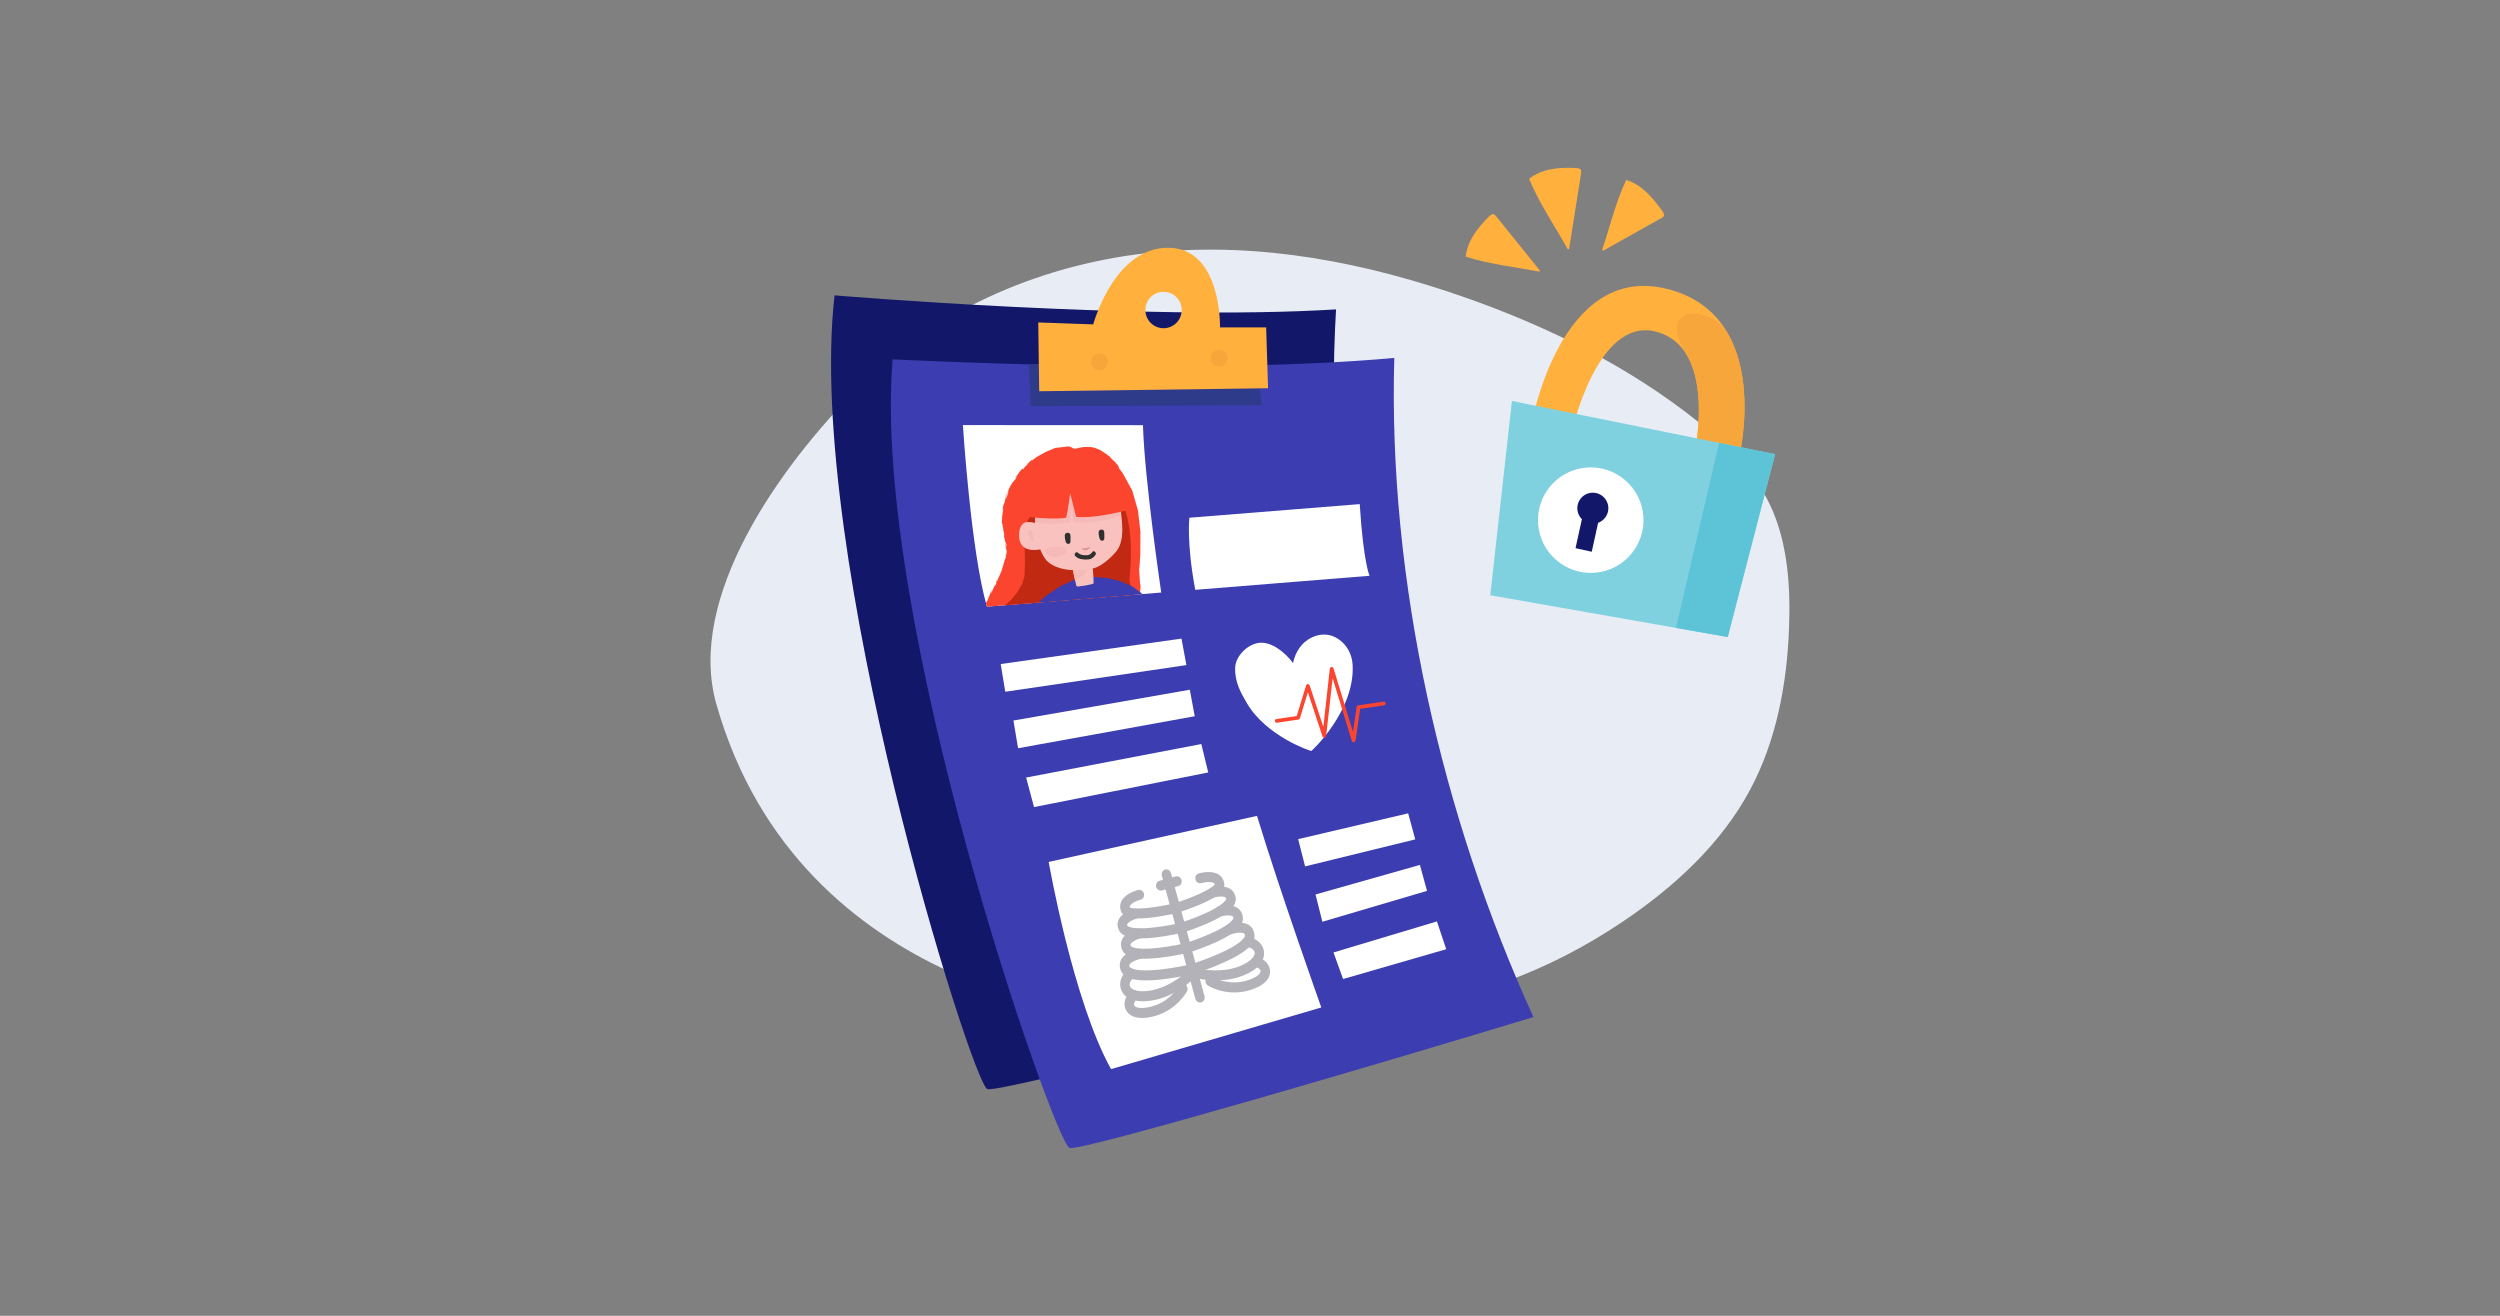 <svg xmlns="http://www.w3.org/2000/svg" width="380" height="200"><rect width="100%" height="100%" fill="#808080" stroke="none"/><path clip-rule="evenodd" fill="none" d="M0 0h380v200H0z"/><path fill="#E8EDF5" d="M108.893 107.054c12.761 44.853 61.134 47.572 61.134 47.572 30.333.975 53.293 1.16 76.626-14.532 7.706-5.188 14.906-11.72 19.373-20.067 4.027-7.546 5.587-16.146 5.907-24.52.253-6.479-.227-13.106-2.867-18.72-2.453-5.187-6.601-9.187-10.96-12.68-10.506-8.4-22.707-14.427-35.414-18.894-15-5.267-31.025-8.454-47.252-6.854-16.24 1.587-32.747 8.267-44.934 20.507-12.186 12.241-26.213 32.068-21.613 48.188z"/><path fill="#121769" d="M203.079 47.027c-29.466 1.813-76.226-2.134-76.226-2.134C122.36 84.24 147.8 164.8 150.08 165.547c1.827.601 49.841-11.974 71.08-17.733-12.987-30.934-20.094-66.934-18.081-100.787z"/><path fill="#3B3DB0" d="M211.934 54.4c-29.4 2.72-76.254.213-76.254.213-3.293 39.453 24.614 119.2 26.907 119.88 1.84.533 49.44-13.493 70.493-19.906-13.92-30.521-22.12-66.28-21.146-100.187z"/><path fill="#FFF" d="M159.4 131.013s3.68 21.094 9.48 31.494l31.959-9.374s-6.267-17.586-9.773-29.12l-31.666 7zm-13.04-66.4s1.214 19.24 3.653 27.6l26.493-2.147s-2.546-17.186-2.773-25.439l-27.373-.014zm34.427 14.08s-.453 3.827.893 10.96l26.493-2.134s-.934-1.973-1.493-10.893l-25.893 2.067zm18.533 35.454c-.12.025-6.854-2.227-9.8-7.28l-.16-.28c-.68-1.174-1.72-2.934-1.613-5.16.08-1.653 1.773-3.427 3.507-3.694.026-.013.039-.013.066-.013 1.894-.24 3.919 1.333 5.227 3.066.173-.866.493-1.626.946-2.266 1.147-1.653 3.199-2.44 4.894-1.893 1.653.546 3.094 2.186 3.214 4.479.359 6.894-6.188 13.027-6.281 13.041z"/><path fill="#B2B2B8" d="M179.107 134.68l-2.467.667c-.387.106-.787-.133-.907-.533-.093-.414.121-.826.507-.934l2.466-.666c.387-.107.787.133.894.547.107.399-.106.812-.493.919z"/><path fill="#B2B2B8" d="M182.586 152.359c-.373.106-.786-.133-.893-.546l-5.093-18.707c-.106-.414.12-.826.493-.934.387-.106.787.147.894.547l5.106 18.721c.107.4-.12.814-.507.919z"/><path fill="#B2B2B8" d="M178.893 138.773a.734.734 0 0 1-.88-.534.724.724 0 0 1 .467-.932c3-.921 5.84-2.268 6.16-2.908-.013-.079-.054-.133-.134-.173-.399-.253-1.36-.147-1.879 0 0 .013-.014.013-.014.013-.373.094-.773-.133-.893-.532-.12-.414.093-.827.479-.946.2-.054 1.934-.521 3.041.173.426.28.72.707.826 1.239.24 1.12-.84 2.107-3.626 3.293a39.257 39.257 0 0 1-3.52 1.295c-.013 0-.013.012-.027.012z"/><path fill="#B2B2B8" d="M179.707 141.773c-.36.106-.76-.12-.88-.52-.12-.401.08-.827.467-.934.013-.013 1.933-.613 3.813-1.453 3.213-1.44 3.28-2.241 3.28-2.254-.014-.133-.066-.173-.107-.2-.307-.213-1.173-.146-1.68 0h-.026c-.374.106-.787-.133-.894-.546a.732.732 0 0 1 .494-.921c.293-.094 1.907-.493 2.907.227.414.308.667.761.733 1.308.134 1.28-1.133 2.453-4.12 3.8-1.947.867-3.88 1.466-3.96 1.493h-.027z"/><path fill="#B2B2B8" d="M180.547 144.84c-.374.106-.76-.12-.893-.52-.121-.399.093-.827.466-.934.027-.013 2.014-.626 3.947-1.507 3.414-1.521 3.414-2.346 3.414-2.36-.013-.146-.054-.187-.107-.227-.333-.239-1.253-.16-1.773-.013h-.026c-.374.106-.773-.133-.894-.534-.106-.399.121-.825.494-.933.32-.08 1.973-.506 2.987.24.426.306.693.773.76 1.346.133 1.308-1.173 2.507-4.266 3.894-2 .894-4 1.521-4.094 1.547h-.015z"/><path fill="#B2B2B8" d="M181.414 148.04c-.374.107-.76-.134-.894-.521-.106-.399.093-.827.467-.946.026 0 2.253-.693 4.413-1.667 3.907-1.746 3.854-2.706 3.84-2.72-.014-.199-.08-.253-.121-.28-.387-.266-1.426-.093-2 .106-.373.135-.786-.092-.933-.493a.745.745 0 0 1 .44-.946c.346-.12 2.133-.693 3.253.067.453.319.733.813.799 1.426.16 1.387-1.333 2.747-4.693 4.241a40.873 40.873 0 0 1-4.547 1.719c-.012.014-.024.014-.024.014z"/><path fill="#B2B2B8" d="M187.92 148.626c-3.333.908-6.547-.053-6.693-.092-.387-.121-.613-.547-.52-.947.106-.4.493-.627.88-.508.041.015 3.987 1.175 7.333-.438 1.467-.707 1.88-1.454 1.772-1.921-.105-.412-.613-.746-1.146-.732-.387 0-.734-.334-.747-.748-.027-.426.28-.759.667-.773 1.226-.025 2.347.801 2.612 1.921.16.653.229 2.306-2.532 3.64a9.61 9.61 0 0 1-1.626.598z"/><path fill="#B2B2B8" d="M189.787 150.56c-3.44.934-6.066-.68-6.187-.76a.788.788 0 0 1-.28-1.039c.2-.361.64-.48.986-.254.04.027 2.44 1.453 5.426.467 1.521-.493 1.893-1.106 1.88-1.373-.026-.227-.333-.534-.88-.654-.4-.079-.654-.48-.586-.893.066-.413.439-.68.826-.601 1.174.254 2 1.094 2.066 2.081.054.72-.24 2.039-2.84 2.893-.132.039-.278.093-.411.133zm-10.894-11.787h-.026c-.066.026-1.84.44-3.693.68-3 .374-4.44.066-4.8-1.013a1.9 1.9 0 0 1 .094-1.48c.6-1.16 2.333-1.64 2.533-1.68.387-.107.773.146.88.547.106.412-.121.813-.494.919h-.014c-.546.147-1.413.534-1.626.961a.38.38 0 0 0-.026.214c.613.387 3.733.105 6.786-.628.387-.093.787.16.88.574.093.4-.12.8-.494.906z"/><path fill="#B2B2B8" d="M179.707 141.773c0 .013-.013.013-.013.013-.08.014-2.053.48-4.173.721-3.253.36-4.946-.014-5.48-1.187-.227-.507-.239-1.027-.026-1.493.493-1.135 2.08-1.601 2.387-1.68.387-.107.787.146.894.56.106.399-.12.813-.493.906-.521.133-1.32.52-1.48.88-.014.041-.027.094.026.214 0 .013.467.667 3.974.28 2.026-.214 4-.68 4.013-.68.387-.094.773.158.88.572.091.401-.136.801-.509.894z"/><path fill="#B2B2B8" d="M180.547 144.84c-.014 0-.014.013-.027.013-.08.015-2.12.494-4.307.734-3.374.373-5.106 0-5.64-1.2-.24-.52-.253-1.054-.041-1.534.506-1.16 2.133-1.639 2.467-1.72.373-.106.773.147.88.56.106.401-.121.814-.494.908 0 0-.014.013-.027.013-.52.147-1.347.52-1.506.906-.027.054-.053.121.013.254 0 .013.427.72 4.146.306 2.106-.227 4.133-.705 4.16-.705.374-.094.773.16.866.572.096.4-.117.799-.49.893z"/><path fill="#B2B2B8" d="M181.414 148.04h-.027a42.56 42.56 0 0 1-4.787.827c-3.653.413-5.627 0-6.2-1.28-.253-.561-.267-1.134-.027-1.641.574-1.213 2.4-1.626 2.76-1.707.387-.079.773.201.854.613.093.414-.147.801-.547.881-.6.119-1.573.493-1.773.934-.013.04-.053.119.027.293.013.014.44.867 4.693.399 2.36-.253 4.626-.786 4.653-.8a.747.747 0 0 1 .867.573.738.738 0 0 1-.493.908z"/><path fill="#B2B2B8" d="M176.107 151.853c-.547.147-1.12.254-1.72.308-3.053.253-3.827-1.214-4.014-1.853-.346-1.121.213-2.401 1.267-2.987.347-.188.786-.054.987.32.186.372.066.825-.281 1.026-.453.254-.733.799-.6 1.213.134.453.867.894 2.494.761 3.707-.308 6.506-3.32 6.533-3.348a.71.71 0 0 1 1.027 0c.28.294.293.773.026 1.066-.106.121-2.386 2.587-5.719 3.494z"/><path fill="#B2B2B8" d="M175.48 154.453c-.146.04-.28.066-.44.106-2.653.573-3.586-.427-3.906-1.066-.44-.88-.146-2.027.733-2.826a.697.697 0 0 1 1.014.079c.266.32.239.801-.054 1.067-.413.387-.52.813-.413 1.014.106.239.733.586 2.307.239 3.12-.68 4.426-3.133 4.44-3.16a.686.686 0 0 1 .973-.28c.347.214.48.682.293 1.041-.067.119-1.52 2.84-4.947 3.786z"/><path fill="#FFF" d="M197.32 127.547l1.054 4.145 16.746-4.105-1.08-3.961zm2.64 8.413l1.04 4.146 15.906-4.693-1.079-3.947zm2.732 8.813l1.455 4.04 15.68-4.533-1.414-4.226zm-50.585-43.839l.693 4.213 27.533-4.053-.747-4.028zm1.933 8.586l.707 4.213 26.853-4.866-.746-4.027zm1.933 8.667l1.2 4.493 26.481-5.267-1.054-4.319z"/><path fill="#FFB03D" d="M149.426 92.533l.067-.16c-.026.08-.053.121-.067.16zM149 93.76l.013.027c0-.054 0-.08-.013-.027zm2.667 8.8zm.653-16.093l.026-.2c-.106.293-.039.173-.026.2zm10.693-18.454c.014 0 .04.014.053.026.014-.012-.013-.012-.053-.026zm7.147 27.2h-.014c.041-.026.041-.013.014 0zM153.027 75.4c.013 0 .013-.013.013-.027.04-.16.013-.093-.013.027zm-.76 3.68v-.2.2zm9.613-11.24c-.014 0-.027 0-.027-.013.001.013.014.013.027.013zm-12.667 25.24c.013-.027.027-.053.027-.08a.181.181 0 0 1-.027.08zm2.494 9.467c-.027-.027-.027-.027-.027-.04-.053-.027-.053-.014.027.04zm.613-16.041v-.04.04zm16.48 10.401c-.094.08-.134.12-.173.133 0 .013.04-.013.173-.133z"/><path fill="#FC452E" d="M173.28 90.333l.093-1.294-.08-.293-.147-2.187.067-.667h.027v-.36l.013-.053.026.026-.026-.146.04-.613.013-.026v-.027l.027-.533v-.106l.013-3.227-.373-3.227-.866-3.026-1.467-2.681-.547-.706-.08-.333-.52-.627-.747-.693.093-.013-.653-.48.04.014-.626-.415-.28-.173-.293-.146-.627-.254-.84-.173.094.054-.467-.054.227.054.253.066-.467-.08-.319.013-.36.026-.347.066-.307.067-.24.066h-.094l-.027-.013-.066.013.013.026v.027h-.027l-.026-.013-.054-.014-.053-.026-.04-.027h-.013.013l-.013.014h-.094l-.4-.213.267.066-.307-.093-.36-.066-.319-.014h-.146l.387.041-1.88.2-1.68.72.094-.014-.667.36-.28.147-.44.28.026-.027-.253.2-.294.214-.16.013-.466.453-.24.347-.134.053-.426.546V71.2l-.253.227-.187.228-.294.413-.466.587.2-.134.213-.307-.32.6-.307.36-.227.267-.24.427.067-.146-.201.387-.2.453-.107.52.24-.667-.173.6-.253.773.066-.387-.173.561.093-.507.24-.76-.24.547-.134.573-.146.707-.053-.04-.053.413-.013-.293-.121.613-.093.613.093-.467.08-.08-.213 1.453h-.014l-.013.147.026-.147.04-.013-.054.667.041.28.053-.066.027.347.106.374-.053.013.121.547.12.466-.146-.319.107.413-.08-.08.227 1 .187.414v.4l-.094-.48-.08-.133.107.88v-.2l.12.747-.053-.067v.494l-.094-.374-.013.72-.134.253-.426 1.48-.053.2-.64 1.467-.227.28.04.08-.053.28-.267.346-.373.84-.173.253.186-.52-.08.066-.293.747-.307.76-.12.173-.094.213.146.534 23.267-1.883zm-23.32 1.134l.04-.107-.066.146.026-.039z"/><path fill="#FFB03D" d="M173.133 87.133v.107c0 .106 0 .186.013.28-.013-.12-.013-.267-.013-.387zm-9.52 12.774c.041-.014.08-.04.133-.067-.079.04-.119.053-.133.067zM151.16 88.84c-.067.133-.133.293-.2.427.133-.294.293-.427.2-.427z"/><path fill="#C22912" d="M172.04 90.44l-.027-.533-.346-1.774.146-1.693.08-1.84-.013-1.893-.147-1.907-.307-1.866-.492-1.747-.694-1.574-.947-1.36-1.799-1.293-2.068-.36-2.213.413-2.173 1.027-2 1.466-1.68 1.761-1.173 1.879L155.64 81v1.053l.107 1.507.053 1.866-.08 2.121-.333 1.16-.707 1.24-.92 1.146-.987.907z"/><path fill="#FAC2BF" d="M170.506 78.973c-.08-.946-.266-1.88-.64-2.76-.813-1.907-2.546-3.413-4.573-3.893-2.026-.467-4.707.24-6.174 1.707-1.479 1.467-1.72 4.213-1.72 4.213-.373 2.173.547 6.04 1.946 7.213 1.693 1.4 4.773 1.454 6.921.92 1.133-.28 2.56-1.573 3.319-2.453 1.135-1.32 1.082-3.213.921-4.947z"/><path fill="#F5BAB8" d="M157.346 78.56l-.04.907s2.667.387 5.333-.041l.187-2.173.387 2.12s3.293.494 7.227-1.106c0 0-.213-1.333-.28-1.974-.08-.64-2.6-1.413-2.6-1.413l-5.24-.201-4.974 3.881z"/><path fill="#FC452E" d="M170.787 74.947c-1.08-1.747-2.986-3.2-4.947-3.787-1.947-.586-4.76-.52-6.387.693-1.426 1.053-4 3.626-3.92 5.4l.041 1.267c1.546.187 4.879.453 6.493.173.293-1.414.387-2.253.587-3.72.399 1.373.853 3.601.959 3.613 2.574.173 5.56-.52 7.907-1.053-.08-1.093-.174-1.666-.733-2.586z"/><path fill="#FAC2BF" d="M154.947 80.72c.106-.587.413-1.227 1-1.333.453-.08 1.16 0 1.573.2.573.294.64.494.88.747l-.013.187a12.91 12.91 0 0 1-.027 2.96c-.96.147-2.066.253-2.8-.373-.64-.561-.76-1.548-.613-2.388z"/><path fill="#F5BAB8" d="M156.907 80.88c.133.346.307 1.44.12 1.506-.173.053-.64-.92-.76-1.28-.16-.413.493-.639.64-.226z"/><path fill="#303030" d="M161.84 81.414c0 .319.053.6.147.92.146.493.693.413.72.013.026-.333 0-.64 0-.973-.014-.547-.867-.52-.867.04zm5.147-.494c0 .333.053.613.146.92.146.506.693.427.72.027.027-.333 0-.653-.014-.974.001-.547-.852-.52-.852.027z"/><path fill="#F5BAB8" d="M158.92 83.76c0-.2.08-.439.36-.506.707-.173 1.654-.333 2.347-.027.28.12.546.387.453.72-.12.36-.547.467-.854.56-.586.187-1.506.294-2-.186-.173-.175-.333-.321-.306-.561z"/><path fill="#DB9696" d="M164.36 83.32s.467.04.8-.027c.333-.053.64-.2.64-.2s-.654 1.067-1.44.227z"/><path fill="#303030" d="M163.44 84.52c.44.453 1.04.52 1.64.533.653.013 1.04-.173 1.426-.693.24-.347-.239-.8-.479-.453-.28.387-.494.493-.974.493-.44 0-.84-.04-1.173-.36-.294-.307-.734.173-.44.48z"/><path fill="#3B3DB0" d="M173.667 90.293l-1.494-1.12-1.84-.813-1.973-.493-2.56-.2-2.52.453-2.227 1.053-2.173 1.467-1.026.946z"/><path fill="#FAC2BF" d="M162.934 85.707c.16 1.08.373 2.147.64 3.213.013.067.04.146.093.2.08.054.16.041.24.027.733-.08 1.453-.2 2.146-.387.054-.013.12-.027.146-.066.027-.04.027-.08.027-.12 0-1-.093-2-.266-2.987-.014-.066-.027-.133-.08-.173-.054-.041-.134-.041-.201-.041-.813.027-1.64.067-2.453.094l-.292.24z"/><path fill="#F5BAB8" d="M163.08 86.613s.88.093 1.973.041c.667-.041-1.293 1.653-1.653 1.533l-.32-1.574z"/><path fill="#FC452E" d="M205.761 112.827a.287.287 0 0 1-.28-.201l-2.921-9.547-.986 8.788a.299.299 0 0 1-.266.253.29.29 0 0 1-.295-.199l-2.213-6.707-1.213 3.959c-.027.107-.106.174-.228.201l-3.253.479c-.146.027-.293-.092-.32-.239a.271.271 0 0 1 .24-.32l3.08-.453 1.413-4.64c.04-.134.134-.213.267-.213.094-.014.24.079.28.199l2.081 6.307.985-8.853a.299.299 0 0 1 .254-.254c.147-.013.267.066.306.2l2.961 9.667.561-3.801a.292.292 0 0 1 .252-.239l3.814-.561c.146-.027.307.08.32.24.025.16-.081.293-.241.32l-3.613.532-.706 4.841c-.014.133-.134.227-.267.24h-.012z"/><path fill="#2E3B8A" d="M157.947 55.293v4.174l33.519-.454.28 2.573-35.079.147-.28-6.293z"/><path fill="#FFB03D" d="M178.934 48.947a2.75 2.75 0 0 1-3.894.253c-1.146-1-1.266-2.747-.266-3.893s2.747-1.267 3.906-.267a2.779 2.779 0 0 1 .254 3.907zm13.519.813h-7.013s.293-12.093-7.92-12.093-11.347 11.64-11.347 11.64l-8.36-.293.147 10.454 34.786-.454-.293-9.254z"/><path fill="#F7A63B" d="M168.066 55.88a1.3 1.3 0 0 1-1.826.066 1.284 1.284 0 0 1-.067-1.813 1.29 1.29 0 0 1 1.827-.08 1.3 1.3 0 0 1 .066 1.827zm18.534-1.454c0 .72-.587 1.294-1.293 1.294s-1.293-.574-1.293-1.294c0-.706.587-1.28 1.293-1.28s1.293.574 1.293 1.28z"/><path fill="#FFB03D" d="M264.308 69.654s5.399-21.627-10.881-25.734C237.133 39.813 232.8 64.44 232.8 64.44l6.04 1.44s3.867-17.693 12.761-15.494c9.453 2.32 6.025 18.133 6.025 18.133l6.682 1.135z"/><path fill="#F7A63B" d="M264.308 69.654s2.719-10.88-1.521-18.681c-1.732-3.187-5.466-3.72-6.68-3.053-2.493 1.333-.626 4.44.387 6.213 3.08 5.427 1.133 14.387 1.133 14.387l6.681 1.134z"/><path fill="#80D1E0" d="M269.813 69.04l-7.2 27.787-36.093-6.347 3.293-29.533z"/><path fill="#5CC4D6" d="M269.813 69.04l-7.2 27.787-7.867-1.387 6.562-28.12z"/><path fill="#FFF" d="M233.894 80.44c.76 4.36 4.92 7.28 9.279 6.521 4.361-.761 7.28-4.921 6.52-9.281-.759-4.359-4.919-7.28-9.279-6.52-4.36.76-7.281 4.92-6.52 9.28z"/><path fill="#121769" d="M239.813 76.733a2.357 2.357 0 0 0 1.787 2.814 2.362 2.362 0 0 0 2.813-1.787 2.361 2.361 0 0 0-1.8-2.813 2.35 2.35 0 0 0-2.8 1.786z"/><path fill="#121769" d="M239.48 83.32l2.466.547 1.16-5.281-2.465-.546z"/><path fill="#FFB03D" d="M227.054 32.56c-.254-.08-.534.146-.733.347-1.88 1.906-3.294 3.773-3.521 6.106 3.653 1.187 7.36 1.52 11.146 2.28l.147-.133c-2.241-2.787-4.48-5.56-6.72-8.333-.093-.107-.186-.227-.319-.267zm13.254-6.693c-.107-.267-.468-.32-.761-.333-2.761-.12-5.16.107-7.12 1.654 1.586 3.826 3.866 7.066 5.854 10.68l.213.026c.613-3.866 1.227-7.72 1.84-11.573.013-.148.04-.308-.026-.454zm12.586 6.973c.106-.24-.066-.546-.24-.787-1.6-2.24-3.227-4.014-5.467-4.693-1.627 3.373-2.426 6.986-3.652 10.587l.119.173c2.973-1.667 5.96-3.346 8.947-5.013.106-.067.226-.134.293-.267z"/></svg>